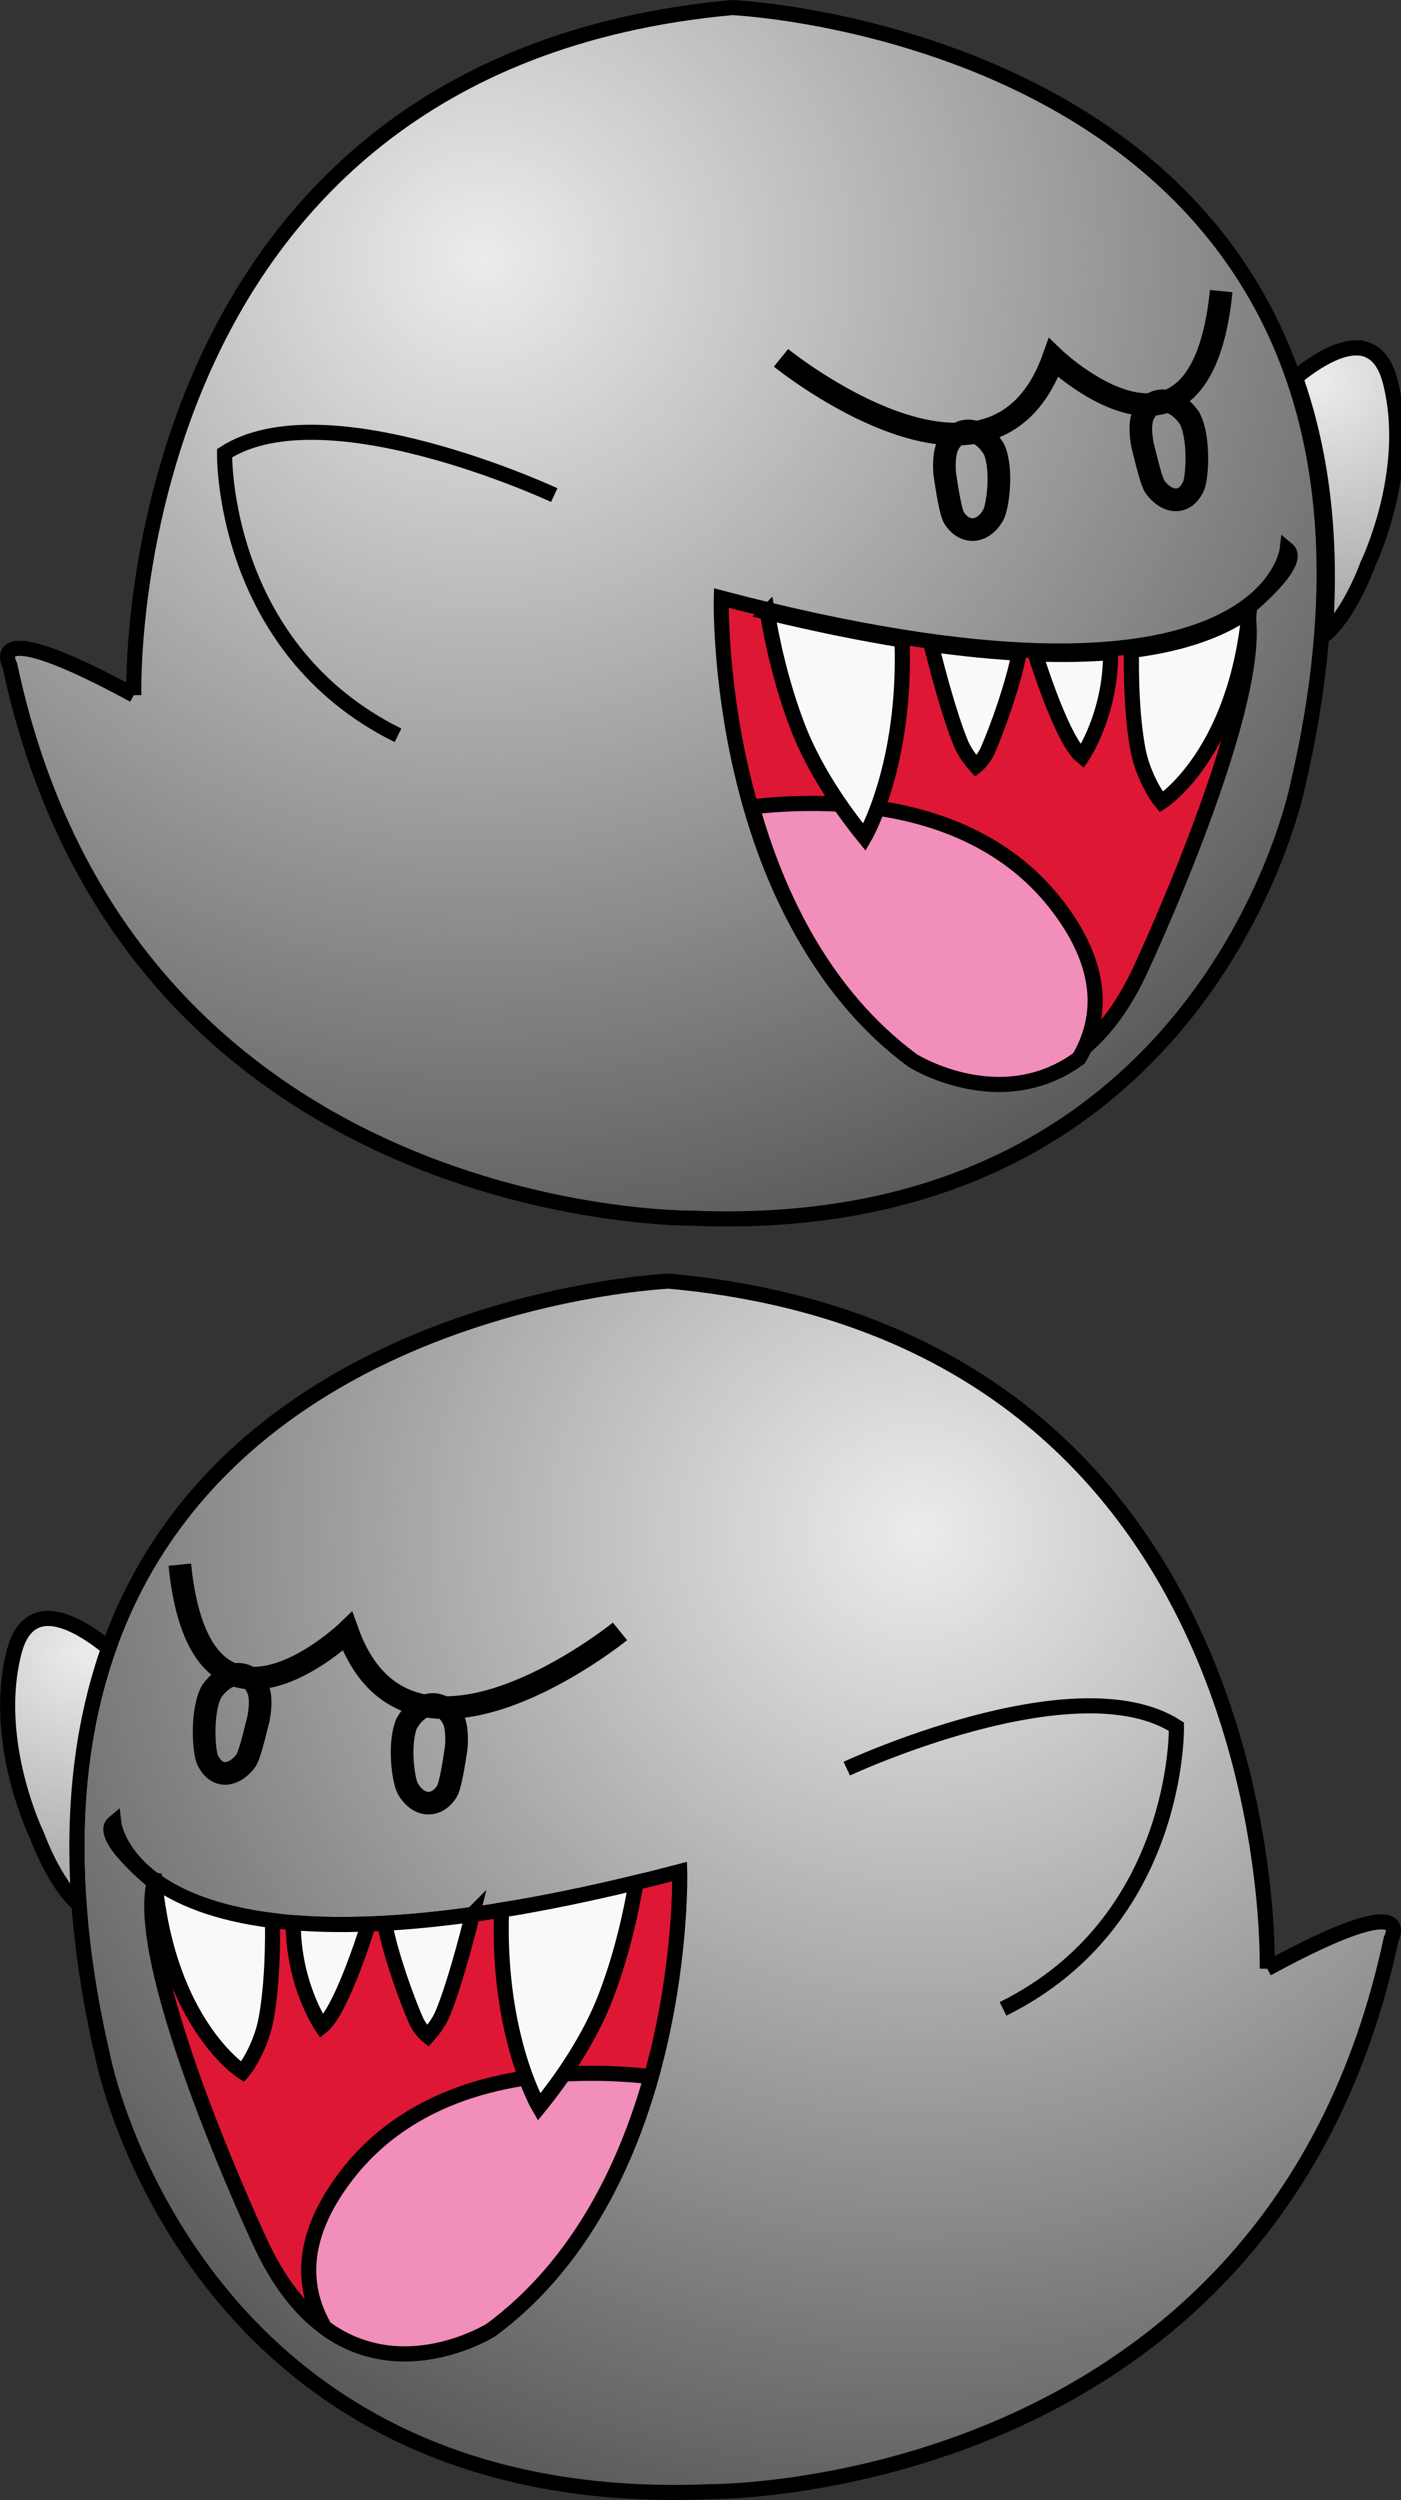 <?xml version="1.0" encoding="UTF-8"?>
<!-- Created with Inkscape (http://www.inkscape.org/) -->
<svg width="98.248mm" height="175.235mm" version="1.1" viewBox="0 0 98.248 175.235" xmlns="http://www.w3.org/2000/svg" xmlns:cc="http://creativecommons.org/ns#" xmlns:dc="http://purl.org/dc/elements/1.1/" xmlns:rdf="http://www.w3.org/1999/02/22-rdf-syntax-ns#" xmlns:xlink="http://www.w3.org/1999/xlink">
 <rect x="0" y="0" width="98.248" height="175.235" fill="#333333" stroke="none"/>
 <defs>
  <linearGradient id="linearGradient932">
   <stop stop-color="#ececec" offset="0"/>
   <stop stop-color="#ececec" stop-opacity="0" offset="1"/>
  </linearGradient>
  <radialGradient id="radialGradient926" cx="85.329" cy="124.601" r="46.688" gradientTransform="matrix(.038 1.94 -2.054 .04 338.004 -43.775)" gradientUnits="userSpaceOnUse" xlink:href="#linearGradient932"/>
  <radialGradient id="radialGradient934" cx="547.519" cy="541.701" r="15.587" gradientTransform="matrix(-.165 10.839 -11.892 -.181 7075.258 -5325.605)" gradientUnits="userSpaceOnUse" xlink:href="#linearGradient932"/>
  <radialGradient id="radialGradient1007" cx="85.329" cy="124.601" r="46.688" gradientTransform="matrix(-.038 1.94 2.054 .04 -136.816 45.493)" gradientUnits="userSpaceOnUse" xlink:href="#linearGradient932"/>
  <radialGradient id="radialGradient1009" cx="547.519" cy="541.701" r="15.587" gradientTransform="matrix(.044 2.868 3.146 -.048 -1670.807 -1319.798)" gradientUnits="userSpaceOnUse" xlink:href="#linearGradient932"/>
 </defs>
 <g transform="translate(-51.47,-108.616)">
  <g stroke="#000">
   <g>
    <path d="m60.854 157.338s-1.323-44.223 41.955-48.192c0 0 51.783 2.268 39.688 54.429 0 0-6.237 31.939-42.522 30.427 0 0-39.499 0.378-47.814-38.743 0 0-2.079-3.78 8.693 2.079z" fill="url(#radialGradient926)" stroke-width="1.058"/>
    <path d="m141.741 147.132s-1.512 13.418-39.688 3.402c0 0-0.567 21.923 13.229 32.128 0 0 10.205 6.426 16.064-5.859 0 0 9.071-19.277 7.56-25.513 0 0 3.969-3.213 2.835-4.158z" fill="#de1734" stroke-width="1.058"/>
    <path transform="scale(.265)" d="m408.715 622.383c-5.617 0.013-10.844 0.386-15.459 0.895 6.641 23.634 19.087 49.811 42.459 67.1 0 0 23.275 14.648 44.045-0.576 5.936-10.15 7.039-23.524-5.492-40.033-16.904-22.271-43.931-27.436-65.553-27.385z" fill="#f18eb9" stroke-width="4"/>
   </g>
   <path d="m90.337 143.32s-16.036-7.484-23.119-2.94c0 0-0.267 13.631 12.161 19.778" fill="none" stroke-width="1.058"/>
   <path transform="scale(.265)" d="m552.982 501.889c-5.072 0.068-11.101 3.944-15.938 7.871 6.646 18.789 9.828 41.198 7.863 67.922 6.566-5.473 11.182-18.322 11.182-18.322s12.121-24.748 6.061-48.486c-1.705-6.676-5.129-9.039-9.168-8.984z" fill="url(#radialGradient934)" stroke-width="4"/>
   <g fill="none" stroke-width="1.587">
    <path d="m106.24 133.698s14.833 12.027 19.11 0c0 0 10.29 9.889 11.76-4.677"/>
    <path d="m131.599 137.804c-0.18 0.487-0.15 1.251-8e-3 2.01 0.263 1.022 0.617 2.609 0.915 2.992 0.813 1.043 2.028 1.252 2.66-0.113 0.263-0.57 0.46-3.414-0.291-4.795-1.148-1.593-2.701-1.551-3.275-0.093z"/>
    <path d="m117.94 139.824c-0.231 0.473-0.281 1.236-0.219 2.002 0.155 1.036 0.408 2.704 0.665 3.105 0.701 1.095 1.956 1.118 2.729-0.2 0.322-0.551 0.683-3.166 0.079-4.593-0.977-1.665-2.529-1.728-3.254-0.314z"/>
   </g>
   <g fill="#f9f9f9" stroke-width="4">
    <path transform="scale(.265)" d="m397.283 571.861c1.093 6.597 3.461 18.321 8.021 30.211 4.193 10.931 11.333 21.449 17.697 29.26 0 0 11.119-18.844 9.932-52.176-10.725-1.736-22.575-4.131-35.65-7.295z"/>
    <path transform="scale(.265)" d="m440.621 580.312c1.545 6.24 4.711 18.36 7.809 26.014 1.185 2.929 3.183 5.19 4.07 6.193 0 0 1.991-1.59 3.105-4.133 2.649-6.045 6.729-17.464 8.314-25.74-7.052-0.391-14.797-1.146-23.299-2.334z"/>
    <path transform="scale(.265)" d="m488.129 582.486c-5.887 0.478-12.513 0.623-19.941 0.355 1.23 3.908 7.492 23.278 12.393 27.152 0 0 7.625-11.11 7.549-27.508z"/>
    <path transform="scale(.265)" d="m524.848 571.24c-6.213 4.514-15.948 8.768-31.199 10.682-0.097 5.607-0.028 16.67 1.676 26 1.145 6.268 4.386 11.904 6.24 14.105 0 0 19.766-12.571 23.283-50.787z"/>
   </g>
  </g>
  <g stroke="#000">
   <g stroke-width="1.058">
    <path d="m140.334 246.606s1.323-44.223-41.955-48.192c0 0-51.783 2.268-39.688 54.429 0 0 6.237 31.939 42.522 30.427 0 0 39.499 0.378 47.814-38.743 0 0 2.079-3.78-8.693 2.079z" fill="url(#radialGradient1007)"/>
    <path d="m59.447 236.4s1.512 13.418 39.688 3.402c0 0 0.567 21.923-13.229 32.128 0 0-10.205 6.426-16.064-5.859 0 0-9.071-19.277-7.56-25.513 0 0-3.969-3.213-2.835-4.158z" fill="#de1734"/>
    <path d="m93.049 253.94c1.486 4e-3 2.869 0.102 4.09 0.237-1.757 6.253-5.05 13.179-11.234 17.753 0 0-6.158 3.875-11.654-0.152-1.571-2.686-1.862-6.224 1.453-10.592 4.473-5.892 11.623-7.259 17.344-7.246z" fill="#f18eb9"/>
   </g>
   <path d="m110.851 232.588s16.036-7.484 23.119-2.94c0 0 0.267 13.631-12.161 19.778" fill="none" stroke-width="1.058"/>
   <path d="m54.878 222.059c1.342 0.018 2.937 1.044 4.217 2.083-1.759 4.971-2.6 10.9-2.08 17.971-1.737-1.448-2.958-4.848-2.958-4.848s-3.207-6.548-1.604-12.829c0.451-1.766 1.357-2.391 2.426-2.377z" fill="url(#radialGradient1009)" stroke-width="1.058"/>
   <g fill="none" stroke-width="1.587">
    <path d="m94.948 222.966s-14.833 12.027-19.11 0c0 0-10.29 9.889-11.76-4.677"/>
    <path d="m69.589 227.072c0.18 0.487 0.15 1.251 8e-3 2.01-0.263 1.022-0.617 2.609-0.915 2.992-0.813 1.043-2.028 1.252-2.66-0.113-0.263-0.57-0.46-3.414 0.291-4.795 1.148-1.593 2.701-1.551 3.275-0.093z"/>
    <path d="m83.248 229.092c0.231 0.473 0.281 1.236 0.219 2.002-0.155 1.036-0.408 2.704-0.665 3.105-0.701 1.095-1.956 1.118-2.729-0.2-0.322-0.551-0.683-3.166-0.079-4.593 0.977-1.665 2.529-1.728 3.254-0.314z"/>
   </g>
   <g fill="#f9f9f9" stroke-width="1.058">
    <path d="m96.073 240.573c-0.289 1.746-0.916 4.848-2.122 7.993-1.109 2.892-2.998 5.675-4.682 7.742 0 0-2.942-4.986-2.628-13.805 2.838-0.459 5.973-1.093 9.432-1.93z"/>
    <path d="m84.607 242.809c-0.409 1.651-1.246 4.858-2.066 6.883-0.314 0.775-0.842 1.373-1.077 1.639 0 0-0.527-0.421-0.822-1.093-0.701-1.599-1.78-4.621-2.2-6.81 1.866-0.103 3.915-0.303 6.164-0.618z"/>
    <path d="m72.037 243.384c1.558 0.127 3.311 0.165 5.276 0.094-0.325 1.034-1.982 6.159-3.279 7.184 0 0-2.018-2.939-1.997-7.278z"/>
    <path d="m62.322 240.409c1.644 1.194 4.22 2.32 8.255 2.826 0.026 1.483 7e-3 4.411-0.443 6.879-0.303 1.659-1.161 3.15-1.651 3.732 0 0-5.23-3.326-6.16-13.437z"/>
   </g>
  </g>
 </g>
</svg>
